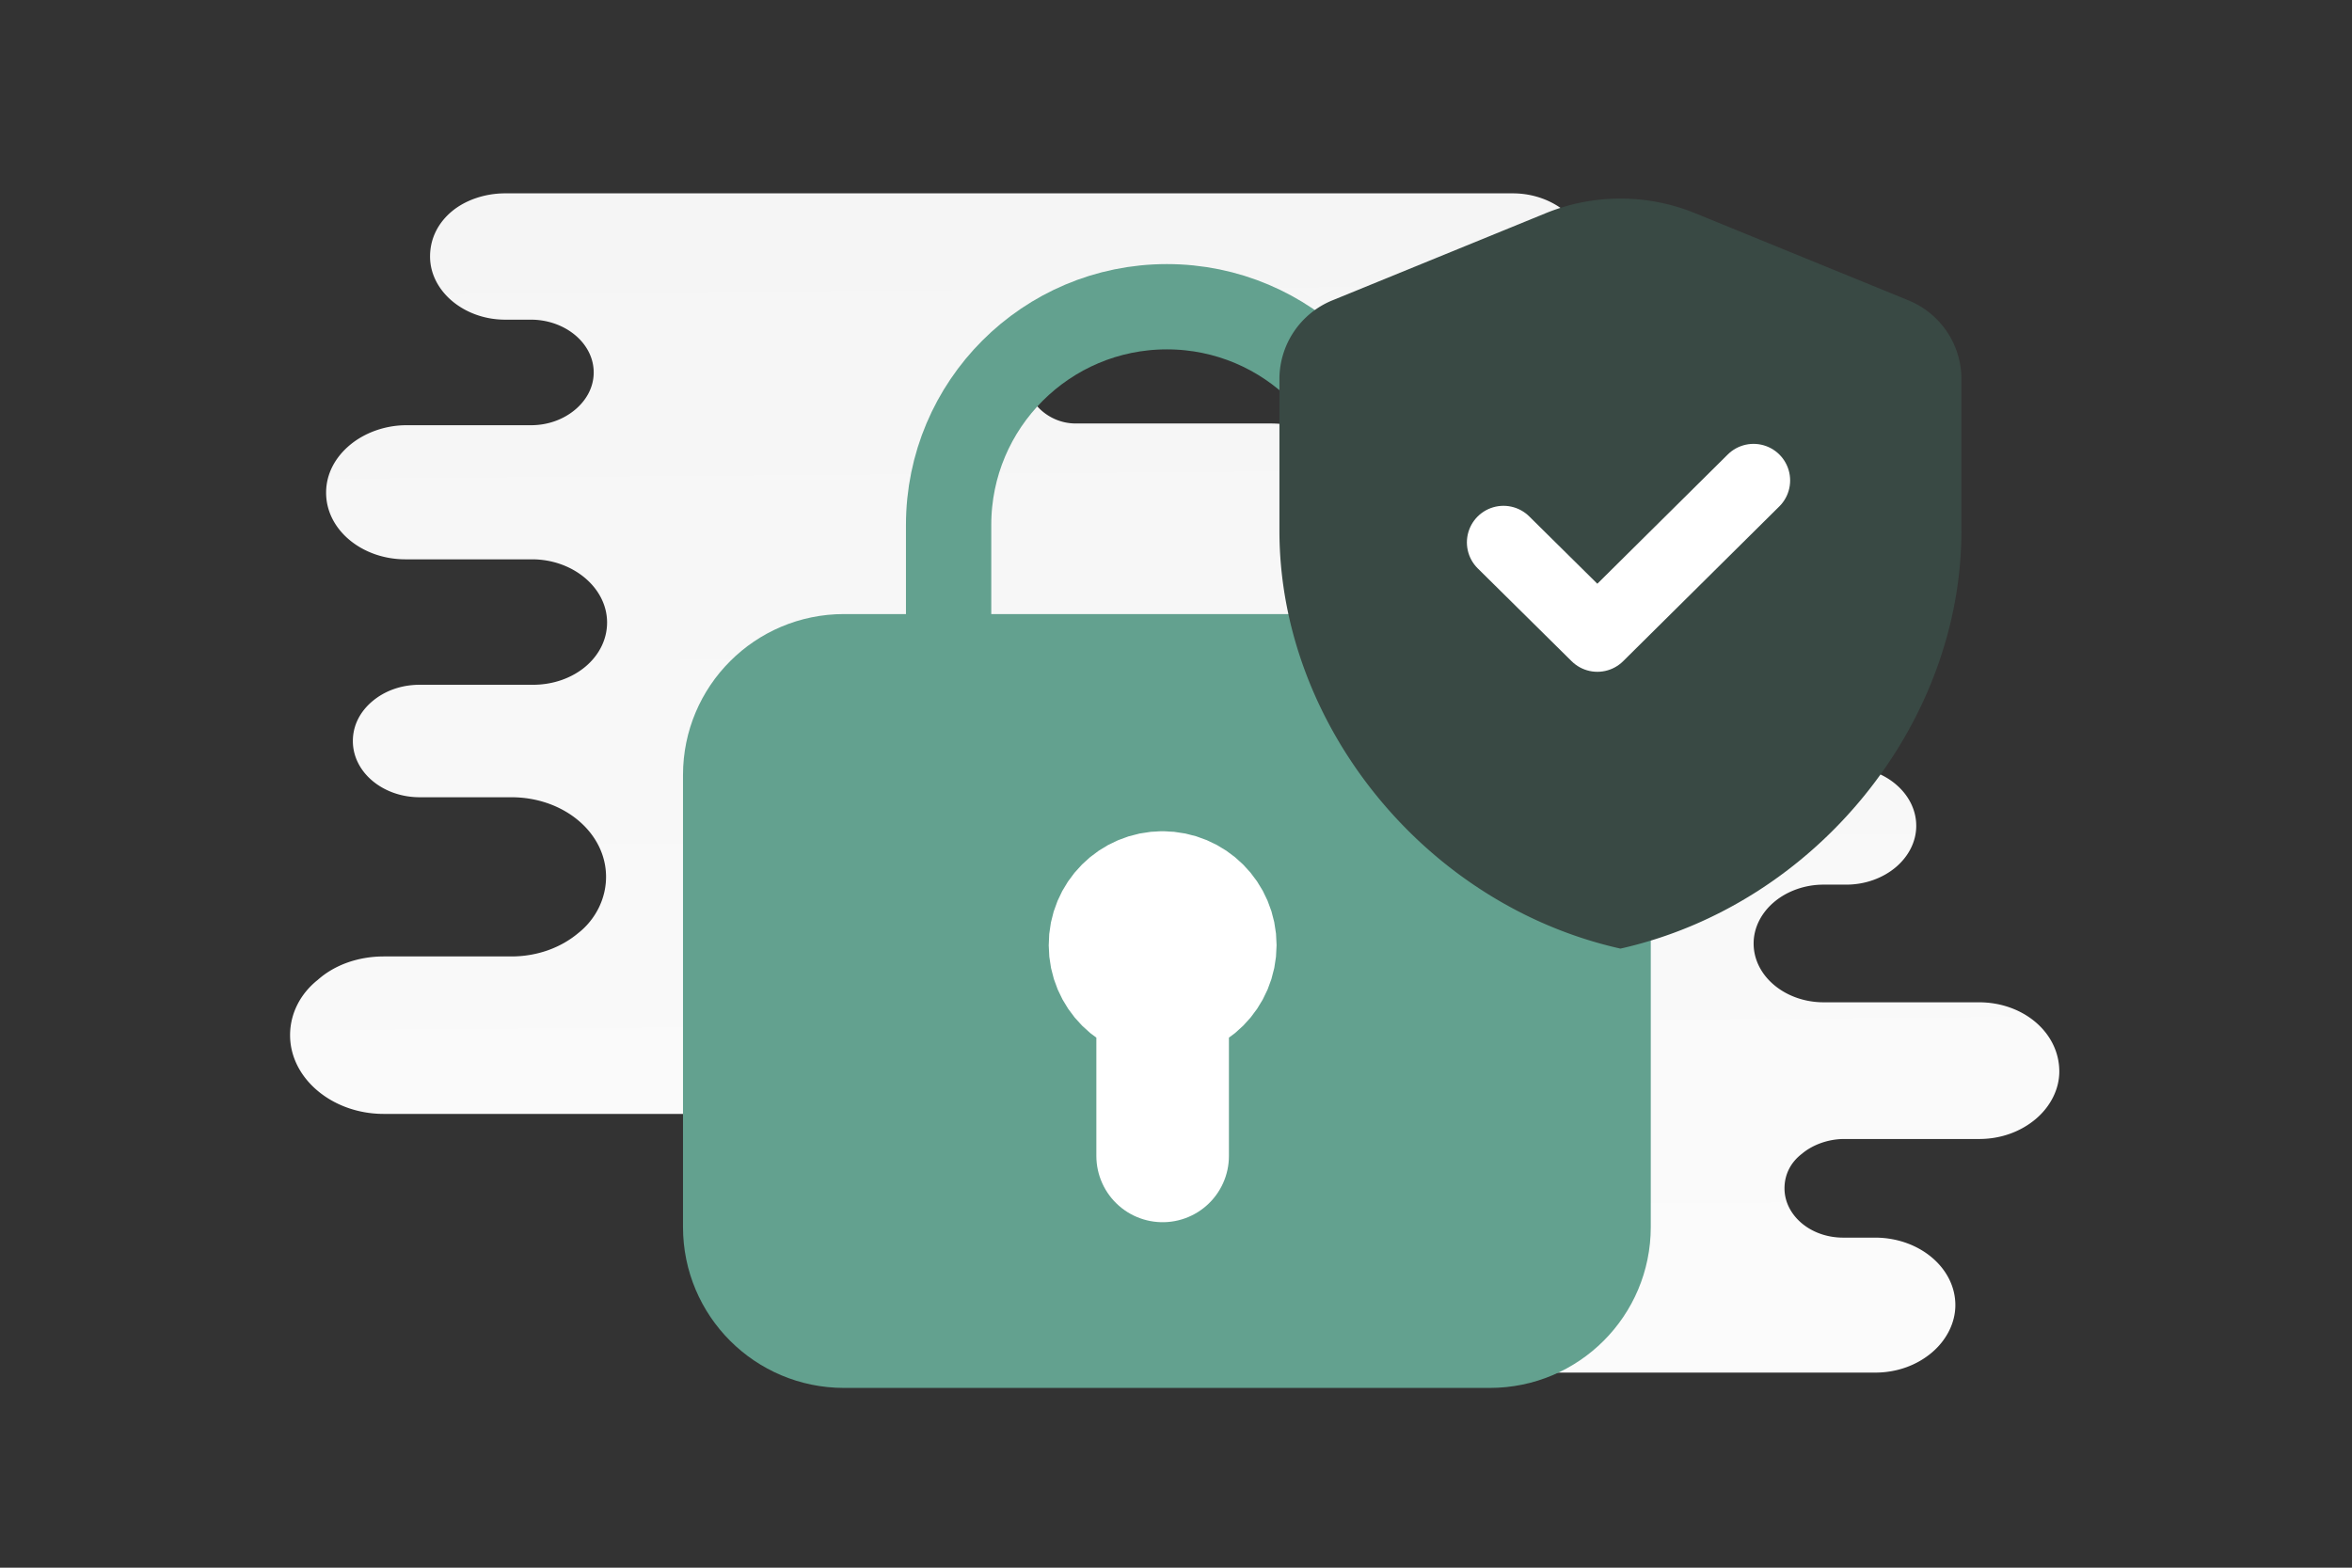 <svg width="900" height="600" viewBox="0 0 900 600" fill="none" xmlns="http://www.w3.org/2000/svg"><rect x="0" y="0" width="900" height="600" fill="#333333" stroke="none"/><path fill="transparent" d="M0 0h900v600H0z"/><path d="M757.281 383.609h-59.469c-14.572 0-26.781-9.934-26.781-22.517 0-6.292 3.151-11.921 7.877-15.895 4.726-3.973 11.421-6.622 18.904-6.622h8.664c7.483 0 14.178-2.649 18.904-6.623 4.727-3.974 7.877-9.603 7.877-15.894 0-12.252-11.815-22.517-26.781-22.517H524.854c-4.755 0-7.812-5.842-7.812-10.597 0-11.92-11.421-21.523-25.599-21.523H423.86a6.457 6.457 0 0 1 0-12.914h258.986c11.422 0 22.055-3.974 29.538-10.265 7.483-6.292 12.209-15.232 12.209-24.835 0-19.537-18.904-35.1-41.747-35.1H549.095c-20.997 0-41.775-16.226-62.772-16.226h-74.652c-10.972 0-19.868-8.895-19.868-19.868 0-10.973 8.896-19.868 19.868-19.868h167.203c7.877 0 15.36-2.649 20.48-6.953 5.12-4.305 8.27-10.266 8.27-17.22 0-13.245-12.996-24.172-28.75-24.172H193.311c-7.876 0-15.359 2.65-20.479 6.954-5.12 4.305-8.271 10.265-8.271 17.219 0 13.245 12.997 24.172 28.75 24.172h9.846c12.997 0 24.024 8.941 24.024 20.199 0 5.63-2.757 10.597-7.089 14.239-4.332 3.643-10.24 5.96-16.935 5.96h-47.654c-8.27 0-16.147 2.981-21.661 7.616-5.513 4.636-9.058 10.928-9.058 18.213 0 14.238 13.784 25.497 30.325 25.497h48.442c15.753 0 28.75 10.927 28.75 24.173 0 6.622-3.151 12.583-8.271 16.887-5.12 4.305-12.209 6.954-20.085 6.954h-43.322c-7.089 0-13.39 2.318-18.116 6.292-4.726 3.973-7.483 9.271-7.483 15.232 0 11.92 11.421 21.523 25.599 21.523h35.051c20.086 0 36.233 13.577 36.233 30.464 0 8.279-3.938 16.226-10.634 21.524-6.695 5.629-15.753 8.941-25.599 8.941h-48.835c-9.846 0-18.904 3.311-25.205 8.94-6.696 5.298-10.634 12.914-10.634 21.193 0 16.556 16.147 30.133 35.839 30.133h150.788c16.656 0 33.016 9.271 49.673 9.271h27.432c10.516 0 19.041 8.525 19.041 19.041 0 10.515-8.525 19.04-19.041 19.04h-66.815c-8.665 0-16.147 2.98-21.661 7.616-5.514 4.636-9.058 11.258-9.058 18.212 0 14.239 13.784 25.828 30.719 25.828h409.587c8.664 0 16.147-2.98 21.661-7.616 5.513-4.636 9.058-11.258 9.058-18.212 0-14.239-13.784-25.828-30.719-25.828h-12.209c-12.603 0-22.449-8.61-22.449-18.875 0-5.298 2.363-9.934 6.696-13.245 3.938-3.312 9.845-5.629 16.147-5.629h51.592c8.664 0 16.147-2.981 21.661-7.616 5.514-4.636 9.058-11.259 9.058-18.213 0-14.901-13.784-26.49-30.719-26.49z" fill="url(#a)"/><path d="M362.99 263.56v-62.643 0c0-46.126 37.398-83.523 83.523-83.523v0c46.126 0 83.524 37.397 83.524 83.523v62.643" stroke="#63a18f" stroke-width="32.641" stroke-linecap="round" stroke-linejoin="round"/><path fill-rule="evenodd" clip-rule="evenodd" d="M570.088 519.041h-247.15c-27.311 0-49.431-22.12-49.431-49.43V296.606c0-27.31 22.12-49.43 49.431-49.43h247.15c27.31 0 49.43 22.12 49.43 49.43v173.005c0 27.31-22.12 49.43-49.43 49.43z" fill="#63a18f" stroke="#63a18f" stroke-width="24.31" stroke-linecap="round" stroke-linejoin="round"/><path d="M444.889 442.41v-61.99m-.07-36.923c-10.064 0-18.232 8.168-18.159 18.232 0 10.064 8.168 18.232 18.232 18.232s18.232-8.168 18.232-18.232-8.168-18.232-18.305-18.232" stroke="#fff" stroke-width="50.726" stroke-linecap="round" stroke-linejoin="round"/><path fill-rule="evenodd" clip-rule="evenodd" d="M750.542 203.178c0 73.948-55.667 143.093-130.482 159.882-74.815-16.789-130.482-85.934-130.482-159.882v-58.087a32.554 32.554 0 0 1 20.274-30.142l81.551-33.319a75.743 75.743 0 0 1 57.314 0l81.551 33.319c12.265 5.015 20.274 16.919 20.274 30.142v58.087z" fill="#394944"/><path d="m671 183.88-59.761 59.236-35.928-35.528" stroke="#fff" stroke-width="28" stroke-linecap="round" stroke-linejoin="round"/><defs><linearGradient id="a" x1="463.935" y1="778.377" x2="454.656" y2="-417.064" gradientUnits="userSpaceOnUse"><stop stop-color="#fff"/><stop offset="1" stop-color="#EEE"/></linearGradient></defs></svg>